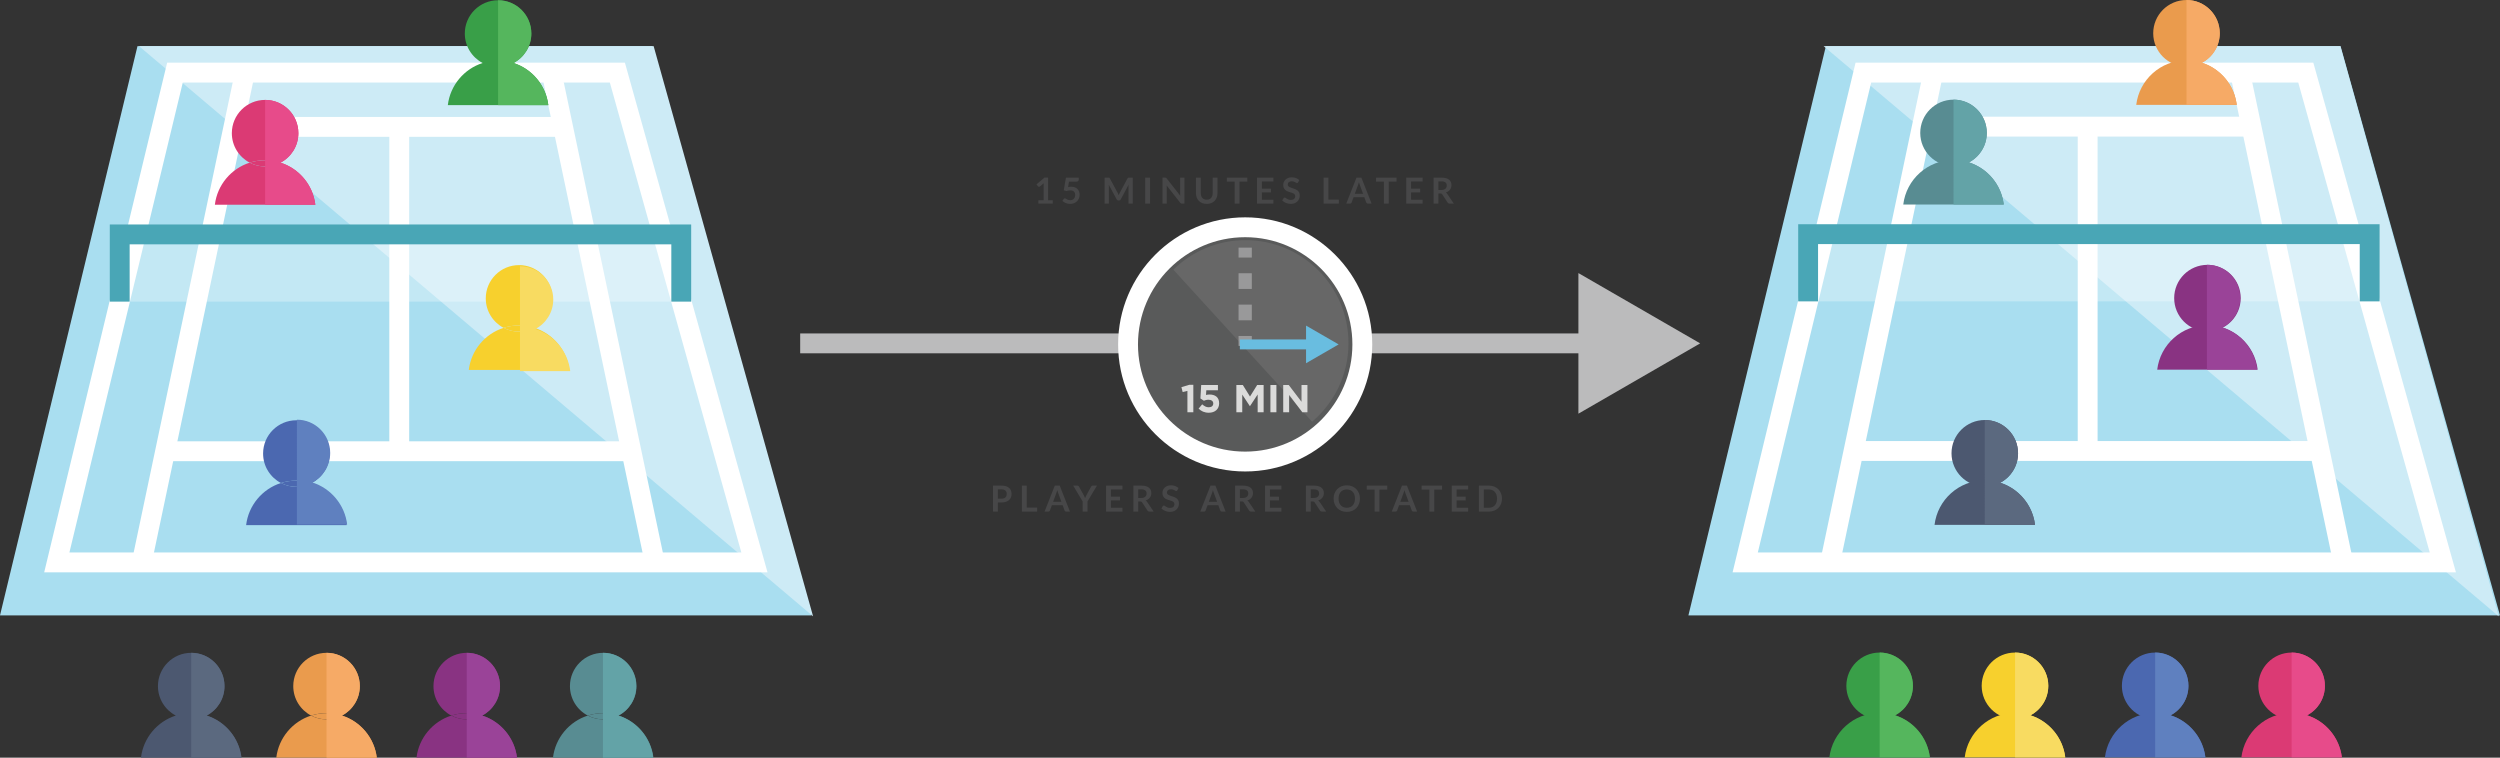 <?xml version="1.0" encoding="utf-8"?>
<!-- Generator: Adobe Illustrator 16.0.0, SVG Export Plug-In . SVG Version: 6.00 Build 0)  -->
<!DOCTYPE svg PUBLIC "-//W3C//DTD SVG 1.1//EN" "http://www.w3.org/Graphics/SVG/1.1/DTD/svg11.dtd">
<svg version="1.1" id="Layer_1" xmlns="http://www.w3.org/2000/svg" xmlns:xlink="http://www.w3.org/1999/xlink" x="0px" y="0px"
	 width="755.368px" height="228.93px" viewBox="0 0 755.368 228.93" enable-background="new 0 0 755.368 228.93"
	 xml:space="preserve">
<rect x="0" y="0" width="755.368" height="228.93" fill="#333333" stroke="none"/>
<g>
	<g>
		<g>
			
				<line fill="none" stroke="#BBBBBC" stroke-width="6" stroke-miterlimit="10" x1="241.776" y1="103.75" x2="483.127" y2="103.75"/>
			<g>
				<polygon fill="#BBBBBC" points="476.911,124.992 513.697,103.75 476.911,82.509 				"/>
			</g>
		</g>
	</g>
	<polygon fill="#A9DEF0" points="245.219,185.935 0,185.935 41.54,13.935 197.044,13.935 	"/>
	<path fill="#4C5870" d="M62.436,216.205c3.204-1.68,5.39-5.035,5.39-8.903c0-5.552-4.5-10.054-10.052-10.054
		c-5.552,0-10.052,4.502-10.052,10.054c0,3.868,2.187,7.225,5.39,8.903c-5.601,1.793-9.797,6.724-10.52,12.725h30.364
		C72.232,222.927,68.036,217.998,62.436,216.205z"/>
	<g>
		<path fill="#EA9B4D" d="M103.324,216.207c3.203-1.682,5.39-5.037,5.39-8.905c0-5.552-4.501-10.054-10.053-10.054
			c-5.551,0-10.052,4.502-10.052,10.054c0,3.868,2.186,7.225,5.39,8.905c1.47-0.472,3.036-0.729,4.662-0.729
			S101.854,215.735,103.324,216.207z"/>
		<path fill="#EA9B4D" d="M103.324,216.207c-1.395,0.73-2.979,1.146-4.663,1.146s-3.269-0.416-4.662-1.146
			c-5.602,1.791-9.797,6.722-10.52,12.724h30.363C113.12,222.927,108.924,217.998,103.324,216.207z"/>
		<path fill="#EA9B4D" d="M103.324,216.207c-1.471-0.472-3.037-0.729-4.663-0.729s-3.192,0.257-4.662,0.729
			c1.394,0.73,2.979,1.146,4.662,1.146C100.344,217.353,101.93,216.937,103.324,216.207z"/>
	</g>
	<g>
		<path fill="#893382" d="M145.689,216.207c3.203-1.682,5.389-5.037,5.389-8.905c0-5.552-4.5-10.054-10.052-10.054
			c-5.552,0-10.053,4.502-10.053,10.054c0,3.868,2.186,7.225,5.39,8.905c1.471-0.472,3.037-0.729,4.663-0.729
			C142.653,215.478,144.219,215.735,145.689,216.207z"/>
		<path fill="#893382" d="M145.689,216.207c-1.395,0.73-2.979,1.146-4.663,1.146c-1.683,0-3.269-0.416-4.663-1.146
			c-5.6,1.791-9.796,6.722-10.519,12.724h30.364C155.485,222.927,151.29,217.998,145.689,216.207z"/>
		<path fill="#893382" d="M145.689,216.207c-1.471-0.472-3.036-0.729-4.663-0.729c-1.626,0-3.192,0.257-4.663,0.729
			c1.395,0.73,2.98,1.146,4.663,1.146C142.71,217.353,144.295,216.937,145.689,216.207z"/>
	</g>
	<g>
		<path fill="#588C92" d="M186.921,216.207c3.204-1.682,5.39-5.037,5.39-8.905c0-5.552-4.5-10.054-10.053-10.054
			c-5.552,0-10.051,4.502-10.051,10.054c0,3.868,2.186,7.225,5.389,8.905c1.47-0.472,3.035-0.729,4.662-0.729
			S185.45,215.735,186.921,216.207z"/>
		<path fill="#588C92" d="M186.921,216.207c-1.394,0.73-2.979,1.146-4.663,1.146c-1.683,0-3.268-0.416-4.662-1.146
			c-5.6,1.791-9.797,6.722-10.519,12.724h30.363C196.717,222.927,192.521,217.998,186.921,216.207z"/>
		<path fill="#588C92" d="M186.921,216.207c-1.471-0.472-3.036-0.729-4.663-0.729s-3.192,0.257-4.662,0.729
			c1.394,0.73,2.979,1.146,4.662,1.146C183.941,217.353,185.527,216.937,186.921,216.207z"/>
	</g>
	<polyline fill="#CDEBF6" points="42,13.935 197.496,13.935 245.674,186.223 	"/>
	<polygon fill="none" stroke="#FFFFFF" stroke-width="6" stroke-miterlimit="10" points="227.949,169.935 17.159,169.935 
		52.867,21.935 186.538,21.935 	"/>
	<line fill="none" stroke="#FFFFFF" stroke-width="6" stroke-miterlimit="10" x1="74.089" y1="21.53" x2="42.865" y2="169.722"/>
	<line fill="none" stroke="#FFFFFF" stroke-width="6" stroke-miterlimit="10" x1="166.57" y1="21.53" x2="197.794" y2="169.722"/>
	<line fill="none" stroke="#FFFFFF" stroke-width="6" stroke-miterlimit="10" x1="70.547" y1="38.341" x2="169.331" y2="38.341"/>
	<line fill="none" stroke="#FFFFFF" stroke-width="6" stroke-miterlimit="10" x1="50.53" y1="136.34" x2="190.732" y2="136.34"/>
	<line fill="none" stroke="#FFFFFF" stroke-width="6" stroke-miterlimit="10" x1="120.632" y1="38.341" x2="120.632" y2="136.34"/>
	<polyline fill="#FFFFFF" fill-opacity="0.3" stroke="#49A6B6" stroke-width="6" stroke-miterlimit="10" points="36.171,91.135 
		36.171,70.824 205.839,70.824 205.839,91.135 	"/>
	<g>
		<path fill="#DB3A74" d="M84.763,49.145c3.204-1.681,5.39-5.037,5.39-8.905c0-5.552-4.5-10.053-10.052-10.053
			c-5.552,0-10.052,4.5-10.052,10.053c0,3.868,2.186,7.225,5.39,8.905c1.47-0.47,3.035-0.728,4.662-0.728
			S83.292,48.675,84.763,49.145z"/>
		<path fill="#DB3A74" d="M84.763,49.145c-1.394,0.732-2.979,1.147-4.662,1.147s-3.269-0.415-4.662-1.147
			c-5.602,1.792-9.797,6.722-10.52,12.724h30.364C94.56,55.867,90.363,50.937,84.763,49.145z"/>
		<path fill="#DB3A74" d="M84.763,49.145c-1.47-0.47-3.035-0.728-4.662-0.728s-3.192,0.257-4.662,0.728
			c1.394,0.732,2.979,1.147,4.662,1.147S83.369,49.877,84.763,49.145z"/>
	</g>
	<path fill="#399F48" d="M155.153,19.034c3.204-1.68,5.391-5.037,5.391-8.905c0-5.551-4.501-10.052-10.053-10.052
		c-5.552,0-10.052,4.5-10.052,10.052c0,3.869,2.187,7.225,5.39,8.905c-5.6,1.792-9.797,6.721-10.52,12.724h30.363
		C164.951,25.755,160.754,20.827,155.153,19.034z"/>
	<g>
		<path fill="#4B68B0" d="M94.209,145.938c3.203-1.681,5.39-5.036,5.39-8.905c0-5.551-4.501-10.051-10.053-10.051
			c-5.552,0-10.052,4.5-10.052,10.051c0,3.869,2.187,7.226,5.39,8.905c1.47-0.47,3.036-0.728,4.662-0.728
			C91.173,145.21,92.738,145.468,94.209,145.938z"/>
		<path fill="#4B68B0" d="M94.209,145.938c-1.395,0.731-2.979,1.147-4.663,1.147s-3.269-0.416-4.662-1.147
			c-5.601,1.792-9.797,6.722-10.519,12.724h30.363C104.005,152.66,99.809,147.73,94.209,145.938z"/>
		<path fill="#4B68B0" d="M94.209,145.938c-1.471-0.47-3.036-0.728-4.663-0.728c-1.626,0-3.192,0.258-4.662,0.728
			c1.394,0.731,2.979,1.147,4.662,1.147S92.814,146.669,94.209,145.938z"/>
	</g>
	<g>
		<path fill="#F7D02D" d="M161.487,99.056c3.204-1.681,5.391-5.037,5.391-8.905c0-5.551-4.5-10.052-10.053-10.052
			c-5.551,0-10.052,4.501-10.052,10.052c0,3.869,2.187,7.226,5.39,8.905c1.47-0.47,3.036-0.729,4.662-0.729
			C158.452,98.328,160.018,98.585,161.487,99.056z"/>
		<path fill="#F7D02D" d="M161.487,99.056c-1.394,0.731-2.979,1.146-4.662,1.146c-1.683,0-3.268-0.415-4.662-1.146
			c-5.601,1.792-9.797,6.722-10.519,12.724h30.362C171.285,105.777,167.088,100.848,161.487,99.056z"/>
		<path fill="#F7D02D" d="M161.487,99.056c-1.47-0.47-3.035-0.729-4.662-0.729c-1.625,0-3.191,0.258-4.662,0.729
			c1.394,0.731,2.979,1.146,4.662,1.146C158.508,100.203,160.094,99.788,161.487,99.056z"/>
	</g>
	<path fill="#55B65D" d="M150.491,31.758h15.182c-0.723-6.002-4.919-10.931-10.52-12.724c3.204-1.68,5.39-5.037,5.39-8.905
		c0-5.551-4.5-10.052-10.052-10.052V31.758L150.491,31.758z"/>
	<path fill="#E74B8A" d="M80.101,61.869h15.182c-0.723-6.002-4.919-10.932-10.52-12.723c3.203-1.681,5.39-5.037,5.39-8.905
		c0-5.552-4.5-10.052-10.052-10.052V61.869z"/>
	<path fill="#F8DB61" d="M157.113,112.129h15.181c-0.722-6.002-4.918-10.932-10.52-12.724c3.204-1.68,5.391-5.037,5.391-8.904
		c0-5.553-4.501-10.053-10.052-10.053V112.129z"/>
	<path fill="#5F80BF" d="M89.713,158.49h15.182c-0.722-6.002-4.918-10.931-10.52-12.723c3.204-1.68,5.391-5.037,5.391-8.905
		c0-5.552-4.5-10.052-10.052-10.052L89.713,158.49L89.713,158.49z"/>
	<path fill="#5B697F" d="M57.78,228.929h15.182c-0.723-6.003-4.919-10.933-10.52-12.725c3.203-1.681,5.39-5.036,5.39-8.904
		c0-5.553-4.5-10.054-10.052-10.054V228.929z"/>
	<path fill="#F6AA66" d="M98.662,228.928h15.181c-0.722-6.002-4.919-10.931-10.52-12.725c3.204-1.68,5.391-5.035,5.391-8.903
		c0-5.552-4.501-10.053-10.052-10.053V228.928z"/>
	<path fill="#9A4398" d="M141.026,228.928h15.182c-0.723-6.002-4.919-10.931-10.52-12.725c3.203-1.68,5.39-5.035,5.39-8.903
		c0-5.552-4.5-10.053-10.052-10.053V228.928L141.026,228.928z"/>
	<path fill="#63A3A7" d="M182.183,228.928h15.182c-0.723-6.002-4.919-10.931-10.521-12.725c3.204-1.68,5.391-5.035,5.391-8.903
		c0-5.552-4.5-10.053-10.052-10.053V228.928z"/>
	<g>
		<polygon fill="#A9DEF0" points="755.368,185.935 510.149,185.935 551.689,13.935 707.193,13.935 		"/>
		<g>
			<circle fill="#399F48" cx="567.923" cy="207.223" r="10.053"/>
			<path fill="#399F48" d="M552.741,228.851h30.362c-0.91-7.576-7.358-13.451-15.182-13.451
				C560.1,215.4,553.653,221.275,552.741,228.851z"/>
		</g>
		<g>
			<circle fill="#F7D02D" cx="608.811" cy="207.223" r="10.052"/>
			<path fill="#F7D02D" d="M593.629,228.851h30.362c-0.911-7.576-7.358-13.451-15.181-13.451
				C600.987,215.4,594.54,221.275,593.629,228.851z"/>
		</g>
		<g>
			<circle fill="#4B68B0" cx="651.175" cy="207.223" r="10.052"/>
			<path fill="#4B68B0" d="M635.994,228.851h30.363c-0.912-7.576-7.359-13.451-15.183-13.451S636.905,221.275,635.994,228.851z"/>
		</g>
		<g>
			<circle fill="#DB3A74" cx="692.407" cy="207.223" r="10.052"/>
			<path fill="#DB3A74" d="M677.226,228.851h30.363c-0.912-7.576-7.357-13.451-15.181-13.451
				C684.584,215.4,678.139,221.275,677.226,228.851z"/>
		</g>
		<polyline fill="#CDEBF6" points="551,13.935 707.124,13.935 754.989,186.223 		"/>
		<polygon fill="none" stroke="#FFFFFF" stroke-width="6" stroke-miterlimit="10" points="738.099,169.935 527.308,169.935 
			563.016,21.935 696.688,21.935 		"/>
		
			<line fill="none" stroke="#FFFFFF" stroke-width="6" stroke-miterlimit="10" x1="584.237" y1="21.453" x2="553.014" y2="169.646"/>
		<line fill="none" stroke="#FFFFFF" stroke-width="6" stroke-miterlimit="10" x1="676.72" y1="21.453" x2="707.944" y2="169.646"/>
		<line fill="none" stroke="#FFFFFF" stroke-width="6" stroke-miterlimit="10" x1="580.695" y1="38.264" x2="679.48" y2="38.264"/>
		
			<line fill="none" stroke="#FFFFFF" stroke-width="6" stroke-miterlimit="10" x1="560.678" y1="136.263" x2="700.882" y2="136.263"/>
		<line fill="none" stroke="#FFFFFF" stroke-width="6" stroke-miterlimit="10" x1="630.78" y1="38.264" x2="630.78" y2="136.263"/>
		<polyline fill="#FFFFFF" fill-opacity="0.3" stroke="#49A6B6" stroke-width="6" stroke-miterlimit="10" points="546.32,91.058 
			546.32,70.748 715.987,70.748 715.987,91.058 		"/>
		<g>
			<circle fill="#588C92" cx="590.25" cy="40.163" r="10.053"/>
			<path fill="#588C92" d="M575.068,61.792h30.362c-0.912-7.577-7.358-13.451-15.182-13.451
				C582.427,48.341,575.979,54.215,575.068,61.792z"/>
		</g>
		<g>
			<circle fill="#EA9B4D" cx="660.64" cy="10.052" r="10.052"/>
			<path fill="#EA9B4D" d="M645.458,31.681h30.364c-0.912-7.577-7.36-13.451-15.183-13.451
				C652.817,18.229,646.371,24.103,645.458,31.681z"/>
		</g>
		<g>
			<circle fill="#893382" cx="666.974" cy="90.073" r="10.052"/>
			<path fill="#893382" d="M651.793,111.702h30.363c-0.912-7.576-7.359-13.45-15.183-13.45
				C659.151,98.251,652.705,104.125,651.793,111.702z"/>
		</g>
		<g>
			<circle fill="#4C5870" cx="599.695" cy="136.956" r="10.052"/>
			<path fill="#4C5870" d="M584.514,158.584h30.362c-0.911-7.577-7.358-13.451-15.18-13.451
				C591.872,145.133,585.426,151.007,584.514,158.584z"/>
		</g>
		<path fill="#63A3A7" d="M590.25,61.792h15.181c-0.722-6.002-4.919-10.933-10.52-12.724c3.204-1.681,5.392-5.037,5.392-8.906
			c0-5.552-4.501-10.052-10.053-10.052V61.792L590.25,61.792z"/>
		<path fill="#F6AA66" d="M660.64,31.681h15.183c-0.723-6.002-4.919-10.932-10.521-12.723c3.203-1.681,5.392-5.037,5.392-8.905
			c0-5.552-4.5-10.052-10.054-10.052V31.681z"/>
		<path fill="#9A4398" d="M666.811,111.677h15.183c-0.724-6.002-4.92-10.933-10.521-12.725c3.203-1.68,5.391-5.035,5.391-8.904
			c0-5.553-4.5-10.053-10.052-10.053V111.677z"/>
		<path fill="#5B697F" d="M599.695,158.584h15.181c-0.722-6.003-4.918-10.933-10.521-12.724c3.204-1.681,5.392-5.037,5.392-8.906
			c0-5.552-4.501-10.052-10.052-10.052V158.584L599.695,158.584z"/>
		<path fill="#55B65D" d="M567.93,228.851h15.183c-0.724-6.002-4.919-10.932-10.521-12.723c3.203-1.682,5.392-5.037,5.392-8.905
			c0-5.552-4.5-10.052-10.053-10.052V228.851z"/>
		<path fill="#E74B8A" d="M692.408,228.852h15.182c-0.723-6.003-4.92-10.932-10.521-12.724c3.204-1.681,5.39-5.037,5.39-8.905
			c0-5.552-4.5-10.052-10.051-10.052V228.852z"/>
		<path fill="#F8DB61" d="M608.843,228.851h15.183c-0.723-6.002-4.919-10.932-10.521-12.723c3.203-1.682,5.392-5.037,5.392-8.905
			c0-5.552-4.502-10.052-10.054-10.052V228.851z"/>
		<path fill="#5F80BF" d="M651.176,228.852h15.183c-0.724-6.003-4.919-10.932-10.521-12.724c3.204-1.681,5.392-5.037,5.392-8.905
			c0-5.552-4.5-10.052-10.053-10.052V228.852z"/>
	</g>
	<g>
		<g>
			<g enable-background="new    ">
				<path fill="#474748" d="M313.744,60.516h1.59v-4.574c0-0.178,0.005-0.364,0.016-0.56l-1.129,0.944
					c-0.047,0.04-0.095,0.067-0.144,0.082c-0.049,0.014-0.097,0.021-0.144,0.021c-0.072,0-0.138-0.016-0.198-0.046
					c-0.06-0.031-0.104-0.066-0.133-0.106l-0.423-0.58l2.393-2.035h1.102v6.854h1.411v1.004h-4.341V60.516z"/>
				<path fill="#474748" d="M325.943,54.244c0,0.191-0.061,0.347-0.182,0.466c-0.122,0.12-0.323,0.18-0.605,0.18h-2.16l-0.282,1.639
					c0.354-0.072,0.678-0.108,0.971-0.108c0.413,0,0.775,0.062,1.088,0.185s0.576,0.293,0.79,0.51s0.375,0.472,0.483,0.763
					s0.163,0.604,0.163,0.941c0,0.416-0.073,0.796-0.22,1.14c-0.146,0.344-0.35,0.638-0.61,0.882
					c-0.26,0.244-0.569,0.433-0.925,0.566c-0.356,0.134-0.744,0.201-1.164,0.201c-0.246,0-0.479-0.025-0.7-0.076
					s-0.428-0.118-0.621-0.203c-0.194-0.085-0.373-0.183-0.538-0.293s-0.312-0.228-0.442-0.351l0.412-0.569
					c0.087-0.123,0.203-0.185,0.347-0.185c0.091,0,0.182,0.029,0.274,0.087s0.2,0.121,0.323,0.189
					c0.123,0.069,0.266,0.133,0.429,0.19c0.163,0.058,0.36,0.087,0.591,0.087c0.246,0,0.463-0.04,0.651-0.12
					c0.188-0.079,0.345-0.19,0.469-0.333c0.125-0.144,0.219-0.313,0.282-0.511c0.063-0.196,0.095-0.411,0.095-0.643
					c0-0.427-0.124-0.761-0.372-1.001c-0.248-0.241-0.612-0.361-1.093-0.361c-0.38,0-0.762,0.069-1.145,0.206l-0.835-0.238
					l0.651-3.81h3.875V54.244z"/>
				<path fill="#474748" d="M337.862,58.625c0.052,0.124,0.104,0.25,0.155,0.377c0.05-0.131,0.103-0.259,0.157-0.386
					c0.054-0.126,0.112-0.247,0.173-0.363l2.323-4.347c0.029-0.055,0.059-0.098,0.089-0.13c0.031-0.033,0.065-0.057,0.103-0.071
					c0.038-0.014,0.081-0.023,0.128-0.026c0.047-0.004,0.103-0.006,0.168-0.006h1.102v7.847h-1.286v-5.068
					c0-0.094,0.003-0.197,0.008-0.31c0.005-0.111,0.014-0.226,0.024-0.342l-2.372,4.45c-0.054,0.102-0.125,0.18-0.211,0.235
					c-0.087,0.057-0.188,0.085-0.304,0.085h-0.201c-0.116,0-0.217-0.028-0.304-0.085c-0.087-0.056-0.157-0.134-0.211-0.235
					L335,55.785c0.014,0.119,0.024,0.235,0.03,0.35s0.008,0.22,0.008,0.317v5.068h-1.286v-7.847h1.102
					c0.065,0,0.121,0.002,0.168,0.006c0.047,0.003,0.089,0.013,0.127,0.026c0.038,0.015,0.073,0.038,0.106,0.071
					c0.033,0.032,0.063,0.075,0.092,0.13l2.344,4.357C337.752,58.38,337.809,58.5,337.862,58.625z"/>
				<path fill="#474748" d="M347.485,61.52h-1.465v-7.847h1.465V61.52z"/>
				<path fill="#474748" d="M352.174,53.681c0.043,0.006,0.082,0.017,0.117,0.033c0.034,0.016,0.068,0.04,0.1,0.07
					c0.033,0.031,0.069,0.071,0.109,0.122l4.119,5.247c-0.015-0.126-0.024-0.25-0.03-0.371c-0.006-0.121-0.008-0.234-0.008-0.34
					v-4.77h1.286v7.847h-0.754c-0.116,0-0.211-0.018-0.288-0.055c-0.076-0.036-0.15-0.101-0.223-0.195l-4.102-5.226
					c0.011,0.116,0.019,0.231,0.024,0.345c0.005,0.114,0.008,0.218,0.008,0.313v4.818h-1.286v-7.847h0.765
					C352.076,53.673,352.13,53.676,352.174,53.681z"/>
				<path fill="#474748" d="M364.605,60.342c0.282,0,0.535-0.047,0.757-0.141c0.222-0.095,0.411-0.227,0.564-0.396
					c0.153-0.17,0.271-0.376,0.353-0.618s0.122-0.514,0.122-0.814v-4.699h1.459v4.699c0,0.467-0.075,0.898-0.225,1.294
					c-0.15,0.396-0.366,0.738-0.648,1.026c-0.282,0.287-0.624,0.512-1.025,0.673c-0.402,0.16-0.854,0.241-1.357,0.241
					c-0.502,0-0.955-0.081-1.356-0.241c-0.401-0.161-0.743-0.386-1.023-0.673c-0.28-0.288-0.496-0.63-0.646-1.026
					c-0.15-0.396-0.225-0.827-0.225-1.294v-4.699h1.459v4.694c0,0.3,0.041,0.571,0.122,0.813s0.198,0.449,0.35,0.621
					s0.339,0.305,0.562,0.399C364.071,60.295,364.323,60.342,364.605,60.342z"/>
				<path fill="#474748" d="M376.875,53.673v1.199h-2.36v6.647h-1.46v-6.647h-2.371v-1.199H376.875z"/>
				<path fill="#474748" d="M384.748,53.673v1.161h-3.479v2.176h2.74v1.124h-2.74v2.219h3.479v1.167h-4.949v-7.847H384.748z"/>
				<path fill="#474748" d="M392.214,55.101c-0.04,0.079-0.086,0.135-0.138,0.168c-0.053,0.032-0.115,0.049-0.187,0.049
					c-0.073,0-0.154-0.028-0.245-0.084c-0.09-0.057-0.197-0.119-0.32-0.188s-0.267-0.131-0.432-0.188
					c-0.165-0.056-0.359-0.084-0.583-0.084c-0.203,0-0.379,0.024-0.529,0.073c-0.15,0.049-0.277,0.117-0.38,0.203
					c-0.103,0.087-0.18,0.191-0.23,0.313c-0.051,0.121-0.076,0.254-0.076,0.398c0,0.185,0.052,0.339,0.155,0.462
					s0.24,0.228,0.41,0.314s0.364,0.165,0.581,0.233c0.217,0.068,0.438,0.142,0.665,0.22s0.448,0.168,0.665,0.271
					c0.217,0.103,0.411,0.233,0.581,0.391s0.307,0.35,0.41,0.578c0.103,0.228,0.155,0.504,0.155,0.83
					c0,0.354-0.061,0.687-0.182,0.995c-0.121,0.31-0.298,0.579-0.532,0.809c-0.233,0.23-0.518,0.411-0.854,0.543
					s-0.722,0.198-1.156,0.198c-0.25,0-0.496-0.024-0.738-0.073c-0.242-0.049-0.475-0.118-0.697-0.209
					c-0.222-0.091-0.43-0.199-0.624-0.325c-0.193-0.127-0.366-0.269-0.518-0.424l0.423-0.7c0.04-0.05,0.087-0.093,0.144-0.127
					s0.119-0.052,0.188-0.052c0.09,0,0.188,0.037,0.293,0.111s0.229,0.156,0.372,0.247c0.143,0.09,0.311,0.173,0.505,0.247
					c0.193,0.074,0.426,0.11,0.697,0.11c0.416,0,0.738-0.098,0.966-0.295s0.342-0.48,0.342-0.85c0-0.206-0.051-0.374-0.155-0.505
					c-0.103-0.13-0.24-0.239-0.41-0.328s-0.363-0.164-0.581-0.226c-0.217-0.061-0.438-0.128-0.662-0.2
					c-0.224-0.072-0.445-0.159-0.662-0.261c-0.217-0.102-0.411-0.233-0.581-0.396c-0.17-0.163-0.306-0.367-0.41-0.611
					c-0.103-0.244-0.154-0.545-0.154-0.903c0-0.285,0.057-0.564,0.171-0.836c0.114-0.271,0.28-0.512,0.499-0.722
					c0.219-0.209,0.487-0.378,0.806-0.504c0.318-0.127,0.682-0.19,1.091-0.19c0.463,0,0.89,0.072,1.281,0.217
					c0.391,0.146,0.724,0.348,0.999,0.608L392.214,55.101z"/>
				<path fill="#474748" d="M401.38,60.315h3.142v1.205h-4.602v-7.847h1.459V60.315z"/>
				<path fill="#474748" d="M414.425,61.52h-1.129c-0.126,0-0.23-0.031-0.312-0.095s-0.14-0.143-0.176-0.236l-0.586-1.601h-3.25
					l-0.586,1.601c-0.029,0.083-0.086,0.159-0.171,0.228c-0.085,0.069-0.189,0.104-0.312,0.104h-1.134l3.082-7.847h1.492
					L414.425,61.52z M409.346,58.557h2.502l-0.955-2.61c-0.043-0.115-0.091-0.252-0.144-0.409c-0.052-0.157-0.104-0.328-0.154-0.513
					c-0.051,0.185-0.101,0.356-0.149,0.516s-0.097,0.298-0.144,0.417L409.346,58.557z"/>
				<path fill="#474748" d="M421.962,53.673v1.199h-2.36v6.647h-1.46v-6.647h-2.371v-1.199H421.962z"/>
				<path fill="#474748" d="M429.836,53.673v1.161h-3.479v2.176h2.74v1.124h-2.74v2.219h3.479v1.167h-4.949v-7.847H429.836z"/>
				<path fill="#474748" d="M434.605,58.455v3.065h-1.459v-7.847h2.393c0.535,0,0.994,0.056,1.375,0.166
					c0.381,0.11,0.694,0.265,0.938,0.464c0.244,0.198,0.423,0.437,0.538,0.713c0.114,0.277,0.171,0.582,0.171,0.915
					c0,0.264-0.039,0.514-0.117,0.748c-0.078,0.235-0.19,0.449-0.336,0.641c-0.146,0.192-0.328,0.36-0.543,0.505
					s-0.46,0.261-0.735,0.348c0.185,0.104,0.344,0.255,0.478,0.45l1.964,2.897h-1.313c-0.126,0-0.234-0.025-0.323-0.076
					c-0.089-0.051-0.164-0.123-0.225-0.217l-1.65-2.513c-0.062-0.094-0.129-0.161-0.204-0.2c-0.074-0.04-0.184-0.06-0.328-0.06
					H434.605z M434.605,57.407h0.912c0.275,0,0.515-0.034,0.719-0.104c0.204-0.068,0.373-0.163,0.504-0.284s0.23-0.266,0.296-0.432
					c0.065-0.166,0.098-0.349,0.098-0.548c0-0.398-0.131-0.704-0.394-0.917c-0.262-0.214-0.663-0.32-1.202-0.32h-0.934V57.407z"/>
			</g>
		</g>
		<g>
			<path fill="#595A5A" d="M376.229,139.453c-19.515,0-35.391-15.876-35.391-35.391s15.876-35.392,35.391-35.392
				c19.516,0,35.393,15.877,35.393,35.392S395.744,139.453,376.229,139.453z"/>
			<path fill="none" stroke="#FFFFFF" stroke-width="6" stroke-miterlimit="10" d="M376.229,139.453
				c-19.515,0-35.391-15.876-35.391-35.391s15.876-35.392,35.391-35.392c19.516,0,35.393,15.877,35.393,35.392
				S395.744,139.453,376.229,139.453z"/>
		</g>
		<g enable-background="new    ">
			<path fill="#474748" d="M301.5,151.814v2.762h-1.459v-7.847h2.556c0.524,0,0.979,0.062,1.361,0.185
				c0.384,0.123,0.7,0.295,0.95,0.516c0.249,0.221,0.434,0.484,0.554,0.792c0.119,0.308,0.179,0.645,0.179,1.01
				c0,0.38-0.063,0.728-0.19,1.044c-0.126,0.317-0.316,0.589-0.569,0.817c-0.253,0.228-0.569,0.405-0.949,0.531
				c-0.38,0.127-0.825,0.19-1.335,0.19H301.5z M301.5,150.674h1.097c0.268,0,0.501-0.033,0.7-0.101
				c0.198-0.067,0.363-0.163,0.493-0.288c0.131-0.124,0.229-0.276,0.293-0.455c0.065-0.18,0.098-0.379,0.098-0.6
				c0-0.21-0.032-0.4-0.098-0.57c-0.064-0.17-0.162-0.314-0.293-0.434c-0.13-0.12-0.295-0.211-0.493-0.274
				c-0.199-0.063-0.433-0.095-0.7-0.095H301.5V150.674z"/>
			<path fill="#474748" d="M310.231,153.371h3.142v1.205h-4.602v-7.847h1.46V153.371z"/>
			<path fill="#474748" d="M323.276,154.576h-1.129c-0.126,0-0.23-0.031-0.312-0.095c-0.082-0.063-0.141-0.143-0.177-0.236
				l-0.586-1.601h-3.25l-0.587,1.601c-0.028,0.083-0.086,0.159-0.171,0.228c-0.085,0.069-0.188,0.104-0.312,0.104h-1.134
				l3.082-7.847h1.492L323.276,154.576z M318.197,151.613h2.502l-0.955-2.61c-0.044-0.115-0.092-0.252-0.145-0.409
				c-0.052-0.157-0.104-0.328-0.154-0.513c-0.051,0.185-0.101,0.356-0.149,0.516s-0.097,0.298-0.144,0.417L318.197,151.613z"/>
			<path fill="#474748" d="M328.583,151.526v3.05h-1.459v-3.05l-2.86-4.797h1.286c0.127,0,0.228,0.031,0.302,0.093
				s0.136,0.139,0.187,0.233l1.438,2.62c0.083,0.156,0.155,0.304,0.217,0.442c0.062,0.14,0.117,0.276,0.168,0.41
				c0.048-0.138,0.101-0.276,0.16-0.415c0.06-0.14,0.132-0.285,0.215-0.438l1.427-2.62c0.04-0.08,0.1-0.154,0.18-0.223
				c0.079-0.069,0.181-0.104,0.304-0.104h1.291L328.583,151.526z"/>
			<path fill="#474748" d="M339.144,146.729v1.161h-3.479v2.176h2.74v1.124h-2.74v2.219h3.479v1.167h-4.949v-7.847H339.144z"/>
			<path fill="#474748" d="M343.913,151.51v3.065h-1.46v-7.847h2.394c0.535,0,0.993,0.056,1.375,0.166s0.694,0.265,0.938,0.464
				c0.244,0.198,0.424,0.437,0.538,0.713c0.113,0.277,0.171,0.582,0.171,0.915c0,0.264-0.039,0.514-0.117,0.748
				c-0.078,0.235-0.189,0.449-0.336,0.641c-0.146,0.192-0.328,0.36-0.543,0.505c-0.216,0.145-0.461,0.261-0.735,0.348
				c0.185,0.104,0.344,0.255,0.478,0.45l1.964,2.897h-1.313c-0.127,0-0.234-0.025-0.323-0.076s-0.164-0.123-0.225-0.217l-1.65-2.513
				c-0.062-0.094-0.129-0.161-0.203-0.2c-0.074-0.04-0.184-0.06-0.328-0.06H343.913z M343.913,150.462h0.911
				c0.275,0,0.515-0.034,0.72-0.104c0.204-0.068,0.372-0.163,0.504-0.284s0.23-0.266,0.296-0.432s0.098-0.349,0.098-0.548
				c0-0.398-0.131-0.704-0.394-0.917c-0.262-0.214-0.663-0.32-1.201-0.32h-0.934V150.462z"/>
			<path fill="#474748" d="M355.715,148.157c-0.039,0.079-0.086,0.135-0.138,0.168c-0.053,0.032-0.115,0.049-0.188,0.049
				s-0.153-0.028-0.244-0.084c-0.091-0.057-0.197-0.119-0.32-0.188s-0.267-0.131-0.432-0.188c-0.164-0.056-0.358-0.084-0.583-0.084
				c-0.202,0-0.379,0.024-0.529,0.073s-0.276,0.117-0.38,0.203c-0.103,0.087-0.18,0.191-0.23,0.313s-0.076,0.254-0.076,0.398
				c0,0.185,0.052,0.339,0.155,0.462c0.103,0.123,0.239,0.228,0.409,0.314s0.364,0.165,0.581,0.233s0.438,0.142,0.664,0.22
				c0.227,0.078,0.448,0.168,0.665,0.271c0.217,0.103,0.411,0.233,0.581,0.391s0.307,0.35,0.409,0.578
				c0.104,0.228,0.155,0.504,0.155,0.83c0,0.354-0.061,0.687-0.183,0.995c-0.121,0.31-0.298,0.579-0.531,0.809
				c-0.233,0.23-0.519,0.411-0.854,0.543c-0.337,0.132-0.722,0.198-1.156,0.198c-0.249,0-0.495-0.024-0.738-0.073
				c-0.242-0.049-0.475-0.118-0.697-0.209c-0.222-0.091-0.43-0.199-0.624-0.325c-0.193-0.127-0.366-0.269-0.518-0.424l0.423-0.7
				c0.04-0.05,0.088-0.093,0.144-0.127c0.057-0.034,0.119-0.052,0.188-0.052c0.091,0,0.188,0.037,0.293,0.111
				c0.105,0.074,0.229,0.156,0.372,0.247c0.143,0.09,0.311,0.173,0.505,0.247c0.193,0.074,0.426,0.11,0.697,0.11
				c0.416,0,0.737-0.098,0.966-0.295c0.228-0.197,0.342-0.48,0.342-0.85c0-0.206-0.052-0.374-0.155-0.505
				c-0.103-0.13-0.239-0.239-0.409-0.328s-0.363-0.164-0.581-0.226c-0.217-0.061-0.438-0.128-0.662-0.2
				c-0.224-0.072-0.444-0.159-0.661-0.261c-0.218-0.102-0.411-0.233-0.581-0.396c-0.17-0.163-0.307-0.367-0.41-0.611
				c-0.103-0.244-0.154-0.545-0.154-0.903c0-0.285,0.057-0.564,0.171-0.836c0.114-0.271,0.28-0.512,0.499-0.722
				c0.219-0.209,0.487-0.378,0.806-0.504c0.318-0.127,0.683-0.19,1.091-0.19c0.463,0,0.891,0.072,1.281,0.217
				c0.391,0.146,0.724,0.348,0.998,0.608L355.715,148.157z"/>
			<path fill="#474748" d="M370.317,154.576h-1.129c-0.126,0-0.23-0.031-0.312-0.095c-0.082-0.063-0.141-0.143-0.177-0.236
				l-0.586-1.601h-3.25l-0.587,1.601c-0.028,0.083-0.086,0.159-0.171,0.228c-0.085,0.069-0.188,0.104-0.312,0.104h-1.134
				l3.082-7.847h1.492L370.317,154.576z M365.238,151.613h2.502l-0.955-2.61c-0.044-0.115-0.092-0.252-0.145-0.409
				c-0.052-0.157-0.104-0.328-0.154-0.513c-0.051,0.185-0.101,0.356-0.149,0.516s-0.097,0.298-0.144,0.417L365.238,151.613z"/>
			<path fill="#474748" d="M374.632,151.51v3.065h-1.46v-7.847h2.394c0.535,0,0.993,0.056,1.375,0.166s0.694,0.265,0.938,0.464
				c0.244,0.198,0.424,0.437,0.538,0.713c0.113,0.277,0.171,0.582,0.171,0.915c0,0.264-0.039,0.514-0.117,0.748
				c-0.078,0.235-0.189,0.449-0.336,0.641c-0.146,0.192-0.328,0.36-0.543,0.505c-0.216,0.145-0.461,0.261-0.735,0.348
				c0.185,0.104,0.344,0.255,0.478,0.45l1.964,2.897h-1.313c-0.127,0-0.234-0.025-0.323-0.076s-0.164-0.123-0.225-0.217l-1.65-2.513
				c-0.062-0.094-0.129-0.161-0.203-0.2c-0.074-0.04-0.184-0.06-0.328-0.06H374.632z M374.632,150.462h0.911
				c0.275,0,0.515-0.034,0.72-0.104c0.204-0.068,0.372-0.163,0.504-0.284s0.23-0.266,0.296-0.432s0.098-0.349,0.098-0.548
				c0-0.398-0.131-0.704-0.394-0.917c-0.262-0.214-0.663-0.32-1.201-0.32h-0.934V150.462z"/>
			<path fill="#474748" d="M387.178,146.729v1.161h-3.479v2.176h2.74v1.124h-2.74v2.219h3.479v1.167h-4.949v-7.847H387.178z"/>
			<path fill="#474748" d="M396.038,151.51v3.065h-1.459v-7.847h2.393c0.535,0,0.994,0.056,1.376,0.166
				c0.381,0.11,0.694,0.265,0.938,0.464c0.244,0.198,0.423,0.437,0.537,0.713c0.114,0.277,0.171,0.582,0.171,0.915
				c0,0.264-0.039,0.514-0.116,0.748c-0.078,0.235-0.19,0.449-0.337,0.641c-0.146,0.192-0.327,0.36-0.543,0.505
				c-0.215,0.145-0.46,0.261-0.735,0.348c0.185,0.104,0.344,0.255,0.478,0.45l1.965,2.897h-1.313c-0.126,0-0.234-0.025-0.322-0.076
				c-0.089-0.051-0.164-0.123-0.226-0.217l-1.649-2.513c-0.062-0.094-0.13-0.161-0.204-0.2c-0.074-0.04-0.184-0.06-0.328-0.06
				H396.038z M396.038,150.462h0.912c0.274,0,0.515-0.034,0.719-0.104c0.204-0.068,0.373-0.163,0.505-0.284s0.23-0.266,0.296-0.432
				c0.064-0.166,0.098-0.349,0.098-0.548c0-0.398-0.132-0.704-0.394-0.917c-0.263-0.214-0.663-0.32-1.202-0.32h-0.934V150.462z"/>
			<path fill="#474748" d="M410.901,150.653c0,0.575-0.096,1.107-0.287,1.598c-0.192,0.49-0.462,0.914-0.809,1.272
				c-0.348,0.358-0.766,0.638-1.254,0.839c-0.488,0.2-1.029,0.301-1.622,0.301c-0.594,0-1.136-0.101-1.626-0.301
				c-0.49-0.201-0.909-0.48-1.259-0.839c-0.349-0.358-0.619-0.782-0.811-1.272c-0.192-0.49-0.288-1.022-0.288-1.598
				s0.096-1.108,0.288-1.599c0.191-0.49,0.462-0.914,0.811-1.272c0.35-0.358,0.769-0.638,1.259-0.838
				c0.49-0.201,1.032-0.302,1.626-0.302c0.593,0,1.134,0.102,1.622,0.304c0.488,0.203,0.906,0.482,1.254,0.839
				c0.347,0.356,0.616,0.779,0.809,1.27C410.806,149.544,410.901,150.078,410.901,150.653z M409.403,150.653
				c0-0.431-0.057-0.817-0.171-1.159c-0.113-0.342-0.277-0.632-0.49-0.871c-0.214-0.238-0.474-0.421-0.779-0.548
				c-0.306-0.126-0.65-0.189-1.033-0.189c-0.384,0-0.729,0.063-1.037,0.189c-0.308,0.127-0.568,0.31-0.784,0.548
				c-0.215,0.239-0.381,0.529-0.496,0.871c-0.116,0.342-0.174,0.729-0.174,1.159c0,0.43,0.058,0.816,0.174,1.158
				c0.115,0.342,0.281,0.631,0.496,0.868c0.216,0.237,0.477,0.419,0.784,0.545c0.308,0.127,0.653,0.19,1.037,0.19
				c0.383,0,0.728-0.063,1.033-0.19c0.306-0.126,0.565-0.308,0.779-0.545c0.213-0.237,0.377-0.526,0.49-0.868
				C409.347,151.469,409.403,151.083,409.403,150.653z"/>
			<path fill="#474748" d="M419.155,146.729v1.199h-2.36v6.647h-1.46v-6.647h-2.371v-1.199H419.155z"/>
			<path fill="#474748" d="M428.18,154.576h-1.129c-0.127,0-0.23-0.031-0.313-0.095c-0.081-0.063-0.14-0.143-0.176-0.236
				l-0.586-1.601h-3.251l-0.586,1.601c-0.029,0.083-0.086,0.159-0.171,0.228c-0.085,0.069-0.189,0.104-0.313,0.104h-1.134
				l3.082-7.847h1.492L428.18,154.576z M423.1,151.613h2.502l-0.955-2.61c-0.043-0.115-0.091-0.252-0.144-0.409
				s-0.104-0.328-0.154-0.513c-0.051,0.185-0.101,0.356-0.149,0.516s-0.097,0.298-0.145,0.417L423.1,151.613z"/>
			<path fill="#474748" d="M435.717,146.729v1.199h-2.36v6.647h-1.46v-6.647h-2.371v-1.199H435.717z"/>
			<path fill="#474748" d="M443.59,146.729v1.161h-3.479v2.176h2.74v1.124h-2.74v2.219h3.479v1.167h-4.948v-7.847H443.59z"/>
			<path fill="#474748" d="M453.819,150.653c0,0.575-0.096,1.103-0.288,1.584c-0.191,0.481-0.461,0.896-0.809,1.243
				c-0.347,0.347-0.765,0.616-1.253,0.808c-0.488,0.192-1.029,0.288-1.623,0.288h-2.995v-7.847h2.995
				c0.594,0,1.135,0.097,1.623,0.29c0.488,0.194,0.906,0.464,1.253,0.809c0.348,0.346,0.617,0.759,0.809,1.24
				C453.724,149.549,453.819,150.078,453.819,150.653z M452.327,150.653c0-0.431-0.059-0.817-0.174-1.159
				c-0.116-0.342-0.28-0.631-0.494-0.868c-0.213-0.236-0.473-0.419-0.778-0.545c-0.306-0.127-0.65-0.19-1.034-0.19h-1.524v5.524
				h1.524c0.384,0,0.729-0.063,1.034-0.19c0.306-0.126,0.565-0.308,0.778-0.545c0.214-0.237,0.378-0.526,0.494-0.868
				C452.269,151.469,452.327,151.083,452.327,150.653z"/>
		</g>
		<path fill="#676767" d="M396.449,127.41c6.72-5.708,10.987-14.215,10.987-23.722c0-17.188-13.934-31.122-31.12-31.122
			c-8.488,0-16.18,3.402-21.793,8.913L396.449,127.41z"/>
		<g>
			<g>
				
					<line fill="none" stroke="#99999A" stroke-width="4" stroke-miterlimit="10" x1="376.229" y1="74.821" x2="376.229" y2="77.821"/>
				
					<line fill="none" stroke="#99999A" stroke-width="4" stroke-miterlimit="10" stroke-dasharray="4.739,4.739" x1="376.229" y1="82.56" x2="376.229" y2="99.146"/>
				
					<line fill="none" stroke="#99999A" stroke-width="4" stroke-miterlimit="10" x1="376.229" y1="101.516" x2="376.229" y2="104.516"/>
			</g>
		</g>
		<g>
			<g>
				
					<line fill="none" stroke="#69BDE0" stroke-width="3" stroke-miterlimit="10" x1="374.619" y1="104.062" x2="396.281" y2="104.062"/>
				<g>
					<polygon fill="#69BDE0" points="394.619,109.748 404.463,104.062 394.619,98.377 					"/>
				</g>
			</g>
		</g>
		<g enable-background="new    ">
			<path fill="#DBDBDA" d="M358.775,118.105l-1.436,0.354l-0.376-1.482l2.365-0.706h1.235v8.294h-1.788V118.105z"/>
			<path fill="#DBDBDA" d="M362.148,123.47l1.094-1.307c0.624,0.565,1.235,0.895,1.964,0.895c0.847,0,1.376-0.412,1.376-1.142
				v-0.023c0-0.705-0.6-1.117-1.458-1.117c-0.518,0-0.988,0.141-1.376,0.306l-1.047-0.694l0.235-4.059h5.059v1.589h-3.506
				l-0.094,1.423c0.33-0.082,0.624-0.141,1.083-0.141c1.6,0,2.882,0.776,2.882,2.635v0.023c0,1.741-1.235,2.848-3.129,2.848
				C363.913,124.706,362.948,124.235,362.148,123.47z"/>
			<path fill="#DBDBDA" d="M373.564,116.329h1.953l2.165,3.482l2.165-3.482h1.953v8.235H380v-5.376l-2.317,3.518h-0.047
				l-2.294-3.482v5.341h-1.776V116.329z"/>
			<path fill="#DBDBDA" d="M383.852,116.329h1.812v8.235h-1.812V116.329z"/>
			<path fill="#DBDBDA" d="M387.72,116.329h1.67l3.859,5.07v-5.07h1.788v8.235h-1.541l-3.988-5.235v5.235h-1.788V116.329z"/>
		</g>
	</g>
</g>
</svg>
